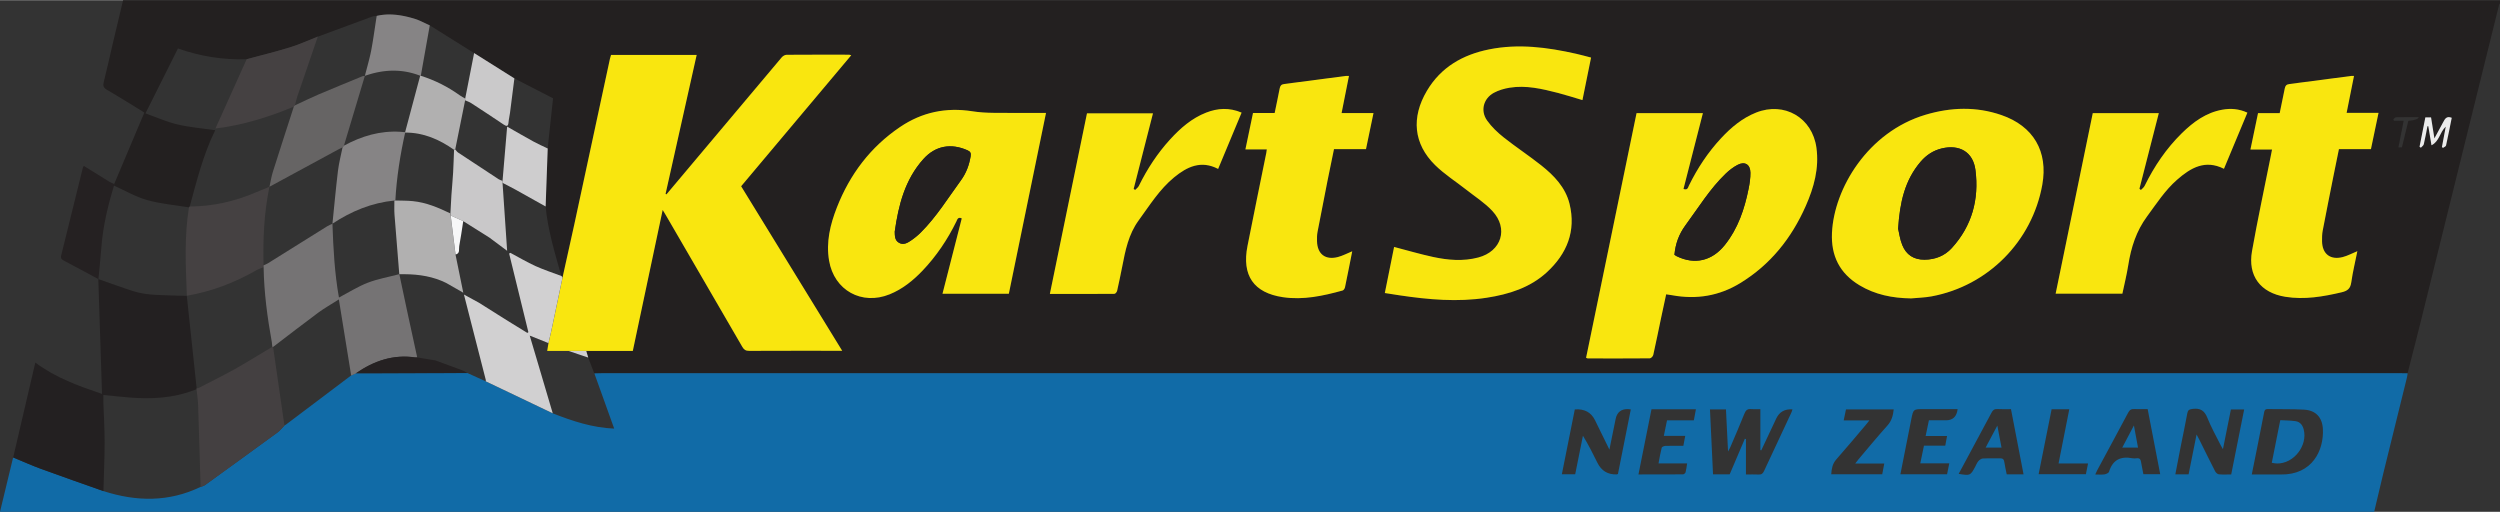 <svg height="512" viewBox="0 0 565.58 115.74" width="2500" xmlns="http://www.w3.org/2000/svg"><rect x="0" y="0" width="565.58" height="115.74" fill="#333333" stroke="none"/><path d="m565.58 0v.67c-.08.15-.19.3-.23.46-2.78 11.21-5.55 22.43-8.32 33.64-3.11 12.58-6.21 25.16-9.33 37.74-.98 3.97-2.02 7.93-3.03 11.9-.48 0-.96-.02-1.45-.02h-407.1c-.56 0-1.11.02-1.67.04-.46-1.19-.92-2.39-1.39-3.58l-.45-1.5h10.53c2.26-10.65 4.48-21.13 6.76-31.9.37.61.56.92.75 1.24 5.76 9.91 11.53 19.81 17.27 29.74.38.67.78.91 1.55.9 6.64-.03 13.27-.02 19.91-.02h1.13c-7.68-12.5-15.26-24.84-22.86-37.22 8.3-9.88 16.57-19.72 24.91-29.64-.29-.07-.4-.12-.5-.12-4.71 0-9.42-.02-14.13.02-.37 0-.84.27-1.09.57-6.59 7.81-13.16 15.64-19.74 23.46l-6.34 7.54-.21-.09c2.34-10.46 4.68-20.91 7.04-31.45h-19.37c-.09.31-.19.58-.25.87-2.69 12.5-5.37 25-8.07 37.5-.87 4.01-1.77 8.01-2.66 12.01-.08-.11-.16-.23-.24-.34-1.46-5.19-3.05-10.35-3.57-15.76.16-4.37.31-8.75.47-13.12.41-3.8.82-7.61 1.22-11.35l-8.76-4.5c-3.04-1.91-6.07-3.82-9.11-5.73-3.34-2.09-6.69-4.18-10.03-6.27-1.17-.52-2.31-1.16-3.53-1.52-2.77-.82-5.59-1.3-8.48-.62-.33.05-.68.03-.98.15-4.11 1.51-8.22 3.03-12.33 4.55-2.09.82-4.14 1.77-6.28 2.43-3.24 1-6.54 1.79-9.81 2.68-5.3.16-10.46-.64-15.55-2.44-2.45 4.88-4.86 9.71-7.35 14.68 2.48.88 4.79 1.93 7.22 2.5 2.78.66 5.66.89 8.53 1.3 0-.11.03.01-.01.1-2.69 5.47-4.14 11.35-5.73 17.19l-.18.18c-3.16-.53-6.4-.79-9.47-1.66-2.6-.73-5-2.15-7.48-3.27 0-.11.02-.22.03-.33 2.26-5.36 4.53-10.73 6.83-16.17-.09-.06-.29-.21-.5-.34-2.65-1.62-5.28-3.28-7.97-4.84-.8-.47-.91-.91-.7-1.77.76-3.01 1.41-6.04 2.12-9.06.72-3.05 1.45-6.1 2.25-9.43h537.73zm-195.35 25.55c-3.81 18.47-7.62 36.91-11.42 55.36.21.07.31.13.41.13 4.67 0 9.34.02 14.01-.02.27 0 .71-.45.78-.76.63-2.81 1.2-5.64 1.79-8.46.37-1.75.75-3.5 1.13-5.26.57.09.97.14 1.37.21 5.47 1.01 10.61.17 15.37-2.74 6.87-4.2 11.64-10.2 14.85-17.48 1.84-4.17 3.04-8.5 2.41-13.13-.92-6.83-7.27-10.52-13.67-7.97-3.13 1.25-5.64 3.36-7.9 5.79-2.97 3.2-5.34 6.8-7.27 10.7-.22.45-.3 1.15-1.24.78 1.46-5.7 2.91-11.39 4.39-17.15h-15.01zm-133.59-.04c-4.1 0-8.02.03-11.94-.02-1.58-.02-3.18-.11-4.75-.36-5.91-.93-11.34.2-16.3 3.55-6.72 4.54-11.37 10.72-14.31 18.21-1.51 3.85-2.48 7.84-1.77 12.03 1.14 6.72 7.4 10.18 13.72 7.62 2.91-1.18 5.29-3.1 7.42-5.34 3.14-3.29 5.65-7.02 7.65-11.11.22-.45.35-1.14 1.23-.72-1.45 5.66-2.89 11.32-4.36 17.05h15.01c2.79-13.59 5.58-27.15 8.41-40.9zm76.65 40.74c1.17.18 2.22.36 3.27.51 6.58.98 13.16 1.58 19.8.55 5.01-.78 9.77-2.26 13.59-5.77 4.54-4.18 6.64-9.31 5.12-15.48-.91-3.72-3.51-6.39-6.41-8.7-2.75-2.19-5.7-4.12-8.46-6.3-1.4-1.11-2.75-2.4-3.78-3.84-1.57-2.2-.84-4.98 1.53-6.27 1.08-.59 2.33-.96 3.55-1.15 3.74-.6 7.37.26 10.96 1.18 1.84.47 3.64 1.06 5.53 1.62.66-3.25 1.29-6.39 1.95-9.62-1.18-.3-2.27-.61-3.38-.86-6.51-1.47-13.06-2.32-19.7-.99-5.95 1.2-10.88 4.01-14.06 9.37-3.58 6.04-3.01 12 1.85 16.8 2.12 2.09 4.69 3.71 7.04 5.56 2 1.58 4.2 2.98 5.92 4.82 3.71 3.99 2.07 9.14-3.2 10.53-3.41.9-6.85.6-10.24-.13-2.92-.63-5.79-1.48-8.79-2.26-.68 3.4-1.37 6.82-2.1 10.43zm118.98 1.21c1.58-.15 3.19-.18 4.74-.47 12.76-2.38 22.73-12.46 25.02-25.24 1.35-7.54-2-13.28-9.26-15.78-5.7-1.96-11.44-1.76-17.14-.07-13.1 3.9-20.71 16.72-21.18 26.7-.25 5.24 1.75 9.19 6.22 11.88 3.56 2.14 7.48 2.91 11.6 2.97zm105.83-41.98h-7.23c.57-2.85 1.11-5.56 1.67-8.35-.29 0-.47-.02-.65 0-4.66.61-9.32 1.25-13.98 1.83-.69.09-.92.41-1.04 1.02-.35 1.84-.75 3.67-1.14 5.56h-4.9c-.57 2.75-1.13 5.41-1.72 8.23h4.89c-.14.72-.25 1.3-.37 1.88-1.4 7.03-2.91 14.04-4.16 21.09-1 5.6 1.9 9.44 7.53 10.35 4.33.7 8.54-.03 12.75-1.02 1.33-.31 1.97-.83 2.17-2.23.34-2.38.91-4.73 1.38-7.07-1.15.47-2.17 1.03-3.27 1.32-2.85.76-4.69-.68-4.72-3.6 0-.77 0-1.56.14-2.32.79-4.14 1.62-8.26 2.44-12.39.4-2.01.82-4.02 1.24-6.09h7.24c.57-2.74 1.13-5.4 1.72-8.22zm-232.17 31.31c-1.14.46-2.16 1.01-3.26 1.31-2.85.76-4.67-.66-4.74-3.59-.02-.7 0-1.42.12-2.1.73-3.85 1.48-7.69 2.25-11.53.47-2.38.97-4.75 1.47-7.18h7.24c.57-2.74 1.13-5.4 1.7-8.17h-7.22c.56-2.83 1.11-5.57 1.67-8.4-.31 0-.48-.02-.66 0-4.66.61-9.32 1.25-13.99 1.83-.69.09-.91.42-1.03 1.03-.35 1.84-.74 3.67-1.13 5.53h-4.9c-.57 2.72-1.13 5.4-1.72 8.24h4.84c-.05.34-.06.56-.11.77-1.42 7.03-2.88 14.04-4.26 21.08-1.3 6.65 1.4 10.6 8.03 11.58 4.59.68 9.07-.29 13.48-1.51.24-.07.49-.45.55-.72.57-2.71 1.09-5.43 1.64-8.17zm178.41-13.83-.33-.3c1.46-5.68 2.91-11.35 4.38-17.1h-14.94c-2.8 13.61-5.59 27.2-8.4 40.84h15.1c.45-2.18.99-4.3 1.33-6.45.63-3.99 1.79-7.71 4.25-11.02 2.14-2.89 4.08-5.92 6.8-8.31 3.05-2.67 6.32-4.63 10.6-2.47 1.79-4.28 3.54-8.48 5.3-12.7-1.91-.89-3.78-1.01-5.67-.67-3.69.66-6.58 2.79-9.17 5.33-3.52 3.46-6.24 7.49-8.41 11.91-.18.37-.56.63-.85.94zm-246.82 23.51c4.98 0 9.8 0 14.61-.03.21 0 .55-.42.61-.69.41-1.8.79-3.61 1.14-5.42.72-3.69 1.41-7.33 3.74-10.52 2.49-3.41 4.71-7.01 8.02-9.73 2.92-2.4 6.07-3.92 9.95-1.9 1.78-4.27 3.54-8.48 5.31-12.74-2.78-1.17-5.41-1.01-8.02 0-3.26 1.27-5.81 3.51-8.13 6.04-2.89 3.16-5.21 6.72-7.1 10.55-.17.35-.55.61-.84.91l-.33-.24c1.45-5.69 2.91-11.38 4.37-17.1h-14.93c-2.8 13.61-5.58 27.14-8.4 40.87zm309.88-33.32c.1.08.21.15.31.23.23-.26.58-.49.66-.79.32-1.35.56-2.72.83-4.08h.19c.23 1.37.45 2.73.72 4.32 1.79-.9 1.85-2.91 3.23-4.22-.32 1.71-.6 3.16-.87 4.62.08.06.16.13.24.19.24-.18.64-.32.69-.54.47-2.1.88-4.22 1.29-6.27-1.22-.49-1.56.31-1.95 1.02-.62 1.14-1.24 2.29-1.97 3.64-.28-1.76-.52-3.24-.76-4.75h-1.29c-.44 2.24-.88 4.43-1.31 6.63zm-4.81.15c.4-.02.79.01.81-.05.5-1.98.97-3.97 1.44-5.95q2.22-.21 2.34-.84c-1.71 0-3.41-.02-5.11.02-.21 0-.42.31-.63.47.05.11.11.21.16.32h2.19c-.4 2.05-.78 3.96-1.19 6.02z" fill="#232020"/><path d="m134.47 84.43c.56-.01 1.11-.04 1.67-.04h407.1c.48 0 .96.01 1.45.02-.05.33-.09.66-.17.98-1.77 7.18-3.55 14.35-5.31 21.52-.72 2.94-1.4 5.89-2.1 8.83h-537.11l2.97-12.3c2.12.87 4.2 1.82 6.35 2.6 4.67 1.71 9.38 3.34 14.07 5.01 7.44 2.41 14.79 2.52 21.98-.94.33-.14.7-.21.99-.42 5.49-3.97 10.98-7.94 16.45-11.94.57-.42 1.02-1.02 1.52-1.53.13-.07.26-.13.38-.22 4.91-3.7 9.82-7.41 14.73-11.11.36-.17.71-.33 1.07-.5 2.63 0 5.26 0 7.89-.01 5.78-.01 11.56-.03 17.34-.04 1.39.63 2.78 1.26 4.16 1.89 5.05 2.41 10.1 4.82 15.14 7.23 4.44 1.74 8.93 3.25 13.91 3.46-1.53-4.27-3.01-8.38-4.49-12.5zm256 8.15h-3.62c.23 4.93.46 9.79.69 14.68h3.77c1.15-2.69 2.29-5.37 3.43-8.04.08.02.17.05.25.07v8.01c1.01 0 1.93-.04 2.85.01.66.04.97-.2 1.24-.79 2.03-4.39 4.1-8.77 6.15-13.15.12-.25.19-.51.29-.8q-2.63-.19-3.69 2.09c-1.12 2.39-2.25 4.78-3.37 7.17-.07-.02-.14-.03-.21-.05v-9.26c-.76 0-1.42.05-2.07-.01-.84-.09-1.22.24-1.54 1.03-1.02 2.58-2.14 5.11-3.22 7.66-.1.23-.23.44-.48.9-.16-3.36-.31-6.41-.47-9.51zm118.95 14.72c2.27 0 4.41-.03 6.55 0 7.2.12 9.79-5.53 9.54-10.3-.14-2.63-1.62-4.22-4.25-4.37-2.73-.16-5.48-.07-8.22-.13-.69-.01-.75.38-.85.89-.52 2.72-1.07 5.44-1.61 8.16-.37 1.88-.76 3.75-1.16 5.75zm-153.15-14.72c-.97 4.88-1.95 9.75-2.93 14.67h3.02c.59-2.93 1.17-5.82 1.75-8.71 1.27 2.05 2.28 4.1 3.3 6.15q1.34 2.69 4.34 2.59c.07 0 .14-.04.28-.09.96-4.84 1.93-9.71 2.91-14.61-.3-.04-.44-.07-.59-.07q-2.37-.08-2.84 2.23c-.45 2.21-.9 4.41-1.41 6.93-1.19-2.42-2.22-4.54-3.26-6.66q-1.33-2.69-4.58-2.43zm140.65 5.64c.3.57.48.89.64 1.21 1.19 2.38 2.35 4.77 3.57 7.14.16.3.53.66.83.69.91.09 1.84.03 2.81.03.99-4.94 1.95-9.81 2.93-14.7h-3c-.59 2.95-1.17 5.84-1.8 8.98-.32-.56-.51-.86-.66-1.18-.97-1.95-2.05-3.86-2.85-5.88-.66-1.69-1.65-2.29-3.41-2.04-.71.1-1.01.26-1.14.98-.45 2.47-.98 4.93-1.47 7.39-.42 2.12-.82 4.24-1.24 6.42h3c.59-2.93 1.17-5.86 1.81-9.05zm-77.21 6.6c.36-.46.56-.74.79-1.01 2.16-2.54 4.27-5.12 6.5-7.59.96-1.07 1.27-2.26 1.42-3.65h-10.8c-.16.78-.33 1.56-.52 2.49h5.82c-.36.45-.57.73-.8 1-2.23 2.62-4.43 5.27-6.71 7.85-.87.99-1.04 2.11-1.13 3.34h11.54c.15-.8.3-1.55.46-2.43zm23.41 2.34c2.6.43 2.64.41 3.74-1.62.23-.42.39-.9.7-1.25.25-.29.67-.59 1.02-.61 1.29-.07 2.6 0 3.89-.04.68-.02.89.28.98.89.13.91.35 1.8.53 2.73h3.81c-.95-4.95-1.89-9.82-2.84-14.74-1.12 0-2.12.04-3.11-.02-.66-.04-.99.24-1.28.79-1.94 3.66-3.91 7.3-5.87 10.94-.52.96-1.04 1.93-1.58 2.93zm42.75-14.65c-1.04 0-2.04.04-3.03-.01-.68-.04-1.05.19-1.38.81-2.3 4.34-4.65 8.66-6.98 12.99-.15.28-.27.57-.47 1 .81 0 1.47.07 2.12-.03.36-.06.91-.31 1-.6.83-2.68 2.64-3.56 5.29-3.04.32.06.67.04 1 0 .63-.07.85.24.94.8.16.94.36 1.87.54 2.81h3.81c-.95-4.93-1.88-9.78-2.84-14.73zm-108.74 2.54h6.07c.16-.85.31-1.64.47-2.51h-10.05c-.98 4.89-1.95 9.77-2.95 14.75 3.42 0 6.75 0 10.08-.02.2 0 .53-.27.58-.47.17-.62.23-1.26.35-2.01h-6.47c.24-1.27.43-2.43.72-3.56.05-.2.56-.39.86-.4 1.33-.04 2.65-.02 4.04-.02.14-.76.27-1.43.42-2.24h-4.84c.26-1.25.48-2.36.72-3.52zm65.75-2.54h-7.72c-2.28 0-2.3 0-2.75 2.22-.84 4.16-1.65 8.31-2.48 12.52h10.56c.16-.8.32-1.57.5-2.47h-6.56c.29-1.41.56-2.69.83-4h4.82c.14-.74.27-1.41.41-2.19h-4.85c.26-1.24.5-2.38.74-3.55h3.88q2.31 0 2.62-2.53zm22.83 12.3c.82-4.15 1.62-8.18 2.43-12.27h-4c-.98 4.89-1.95 9.76-2.94 14.69h10.7c.16-.8.31-1.55.48-2.42z" fill="#116ba7"/><g fill="#f9e60f"><path d="m127.26 62.76c.89-4 1.79-8 2.66-12.01 2.7-12.5 5.38-25 8.07-37.5.06-.29.16-.57.25-.87h19.37l-7.04 31.45.21.09 6.34-7.54c6.57-7.82 13.14-15.65 19.74-23.46.25-.29.72-.57 1.09-.57 4.71-.04 9.42-.02 14.13-.02.1 0 .21.05.5.12-8.34 9.93-16.61 19.77-24.91 29.64 7.6 12.38 15.18 24.72 22.86 37.22h-1.13c-6.64 0-13.27-.01-19.91.02-.77 0-1.16-.24-1.55-.9-5.74-9.92-11.51-19.83-17.27-29.74-.18-.31-.38-.62-.75-1.24-2.28 10.77-4.5 21.25-6.76 31.9h-19.37c.11-.67.2-1.22.29-1.76.22-.93.45-1.87.65-2.8.85-4.01 1.69-8.02 2.53-12.02zm242.98-37.21h15.01c-1.47 5.77-2.93 11.46-4.39 17.15.94.36 1.02-.34 1.24-.78 1.92-3.91 4.3-7.51 7.27-10.7 2.26-2.43 4.77-4.54 7.9-5.79 6.4-2.55 12.75 1.14 13.67 7.97.63 4.63-.57 8.96-2.41 13.13-3.21 7.28-7.98 13.29-14.85 17.48-4.76 2.91-9.91 3.74-15.37 2.74-.4-.07-.8-.12-1.37-.21-.38 1.76-.76 3.51-1.13 5.26-.59 2.82-1.16 5.65-1.79 8.46-.07.31-.51.76-.78.76-4.67.04-9.34.03-14.01.02-.1 0-.2-.06-.41-.13 3.81-18.45 7.61-36.89 11.42-55.36zm8.57 32.05c.15.09.32.22.51.32 4.06 1.98 8 1.08 10.89-2.54 2.98-3.74 4.45-8.13 5.38-12.74.24-1.19.43-2.42.41-3.62-.02-1.87-1.27-2.62-2.91-1.76-.97.51-1.87 1.2-2.66 1.96-3.6 3.46-6.19 7.72-9.13 11.71-1.48 2.02-2.26 4.18-2.49 6.67z"/><path d="m236.64 25.51c-2.83 13.75-5.61 27.31-8.41 40.9h-15.01c1.46-5.73 2.91-11.38 4.36-17.05-.88-.41-1.01.27-1.23.72-2 4.08-4.51 7.81-7.65 11.11-2.14 2.24-4.52 4.16-7.42 5.34-6.32 2.57-12.58-.89-13.72-7.62-.71-4.19.26-8.17 1.77-12.03 2.94-7.49 7.59-13.67 14.31-18.21 4.96-3.35 10.39-4.47 16.3-3.55 1.56.25 3.16.34 4.75.36 3.92.05 7.85.02 11.94.02zm-34.23 26.85c.02.99 0 2.01 1.01 2.55.95.52 1.82.03 2.59-.48.82-.55 1.61-1.19 2.31-1.89 3.53-3.53 6.13-7.76 9.05-11.76 1.22-1.67 1.88-3.47 2.21-5.45.11-.68 0-1.05-.69-1.36-3.74-1.67-7.27-1.06-10 1.98-4.18 4.66-5.63 10.43-6.48 16.42zm110.88 13.89c.72-3.6 1.41-7.03 2.1-10.43 3 .78 5.87 1.63 8.79 2.26 3.39.73 6.83 1.03 10.24.13 5.27-1.38 6.91-6.54 3.2-10.53-1.72-1.85-3.92-3.24-5.92-4.82-2.35-1.85-4.93-3.48-7.04-5.56-4.87-4.8-5.43-10.76-1.85-16.8 3.18-5.36 8.11-8.17 14.06-9.37 6.64-1.34 13.19-.48 19.7.99 1.11.25 2.21.56 3.38.86-.65 3.23-1.29 6.37-1.95 9.62-1.89-.56-3.7-1.14-5.53-1.62-3.59-.92-7.22-1.79-10.96-1.18-1.22.2-2.47.57-3.55 1.15-2.37 1.29-3.1 4.07-1.53 6.27 1.03 1.45 2.38 2.73 3.78 3.84 2.75 2.18 5.71 4.12 8.46 6.3 2.9 2.3 5.49 4.98 6.41 8.7 1.51 6.17-.58 11.29-5.12 15.48-3.82 3.51-8.58 4.99-13.59 5.77-6.63 1.03-13.22.43-19.8-.55-1.05-.16-2.1-.33-3.27-.51zm118.98 1.21c-4.12-.06-8.05-.83-11.6-2.97-4.47-2.69-6.47-6.65-6.22-11.88.47-9.98 8.08-22.8 21.18-26.7 5.71-1.7 11.45-1.89 17.14.07 7.26 2.5 10.61 8.23 9.26 15.78-2.29 12.78-12.26 22.86-25.02 25.24-1.56.29-3.16.32-4.74.47zm-2.85-15.77c.21.88.4 2.37.94 3.71.88 2.18 2.58 3.32 5.03 3.3 2.44-.02 4.55-.86 6.16-2.62 4.58-5.01 6.21-11.04 5.36-17.65-.52-4.09-3.61-5.87-7.64-4.89-1.9.46-3.46 1.49-4.73 2.96-3.61 4.19-4.75 9.25-5.12 15.19zm108.68-26.21c-.59 2.82-1.15 5.48-1.72 8.22h-7.24c-.42 2.07-.84 4.08-1.24 6.09-.82 4.13-1.65 8.26-2.44 12.39-.14.76-.15 1.55-.14 2.32.03 2.91 1.88 4.35 4.72 3.6 1.09-.29 2.12-.85 3.27-1.32-.47 2.35-1.04 4.69-1.38 7.07-.2 1.4-.84 1.91-2.17 2.23-4.21.99-8.42 1.72-12.75 1.02-5.63-.91-8.53-4.75-7.53-10.35 1.25-7.05 2.76-14.06 4.16-21.09.11-.58.23-1.15.37-1.88h-4.89c.59-2.82 1.15-5.49 1.72-8.23h4.9c.39-1.9.78-3.72 1.14-5.56.12-.61.35-.93 1.04-1.02 4.66-.59 9.32-1.22 13.98-1.83.17-.02.36 0 .65 0-.56 2.79-1.1 5.5-1.67 8.35h7.23zm-232.18 31.31c-.54 2.74-1.07 5.46-1.64 8.17-.06.27-.31.66-.55.72-4.41 1.22-8.89 2.19-13.48 1.51-6.64-.98-9.34-4.93-8.03-11.58 1.38-7.03 2.84-14.05 4.26-21.08.04-.21.06-.43.11-.77h-4.84c.59-2.83 1.15-5.52 1.72-8.24h4.9c.38-1.86.78-3.69 1.13-5.53.12-.61.33-.94 1.03-1.03 4.67-.59 9.32-1.22 13.99-1.83.17-.02.35 0 .66 0-.56 2.83-1.11 5.56-1.67 8.4h7.22c-.58 2.77-1.13 5.43-1.7 8.17h-7.24c-.5 2.43-1 4.8-1.47 7.18-.76 3.84-1.52 7.68-2.25 11.53-.13.68-.14 1.4-.12 2.1.07 2.93 1.89 4.34 4.74 3.59 1.09-.29 2.12-.84 3.26-1.31zm178.41-13.84c.29-.31.67-.58.85-.94 2.17-4.42 4.89-8.45 8.41-11.91 2.59-2.54 5.47-4.67 9.17-5.33 1.89-.34 3.76-.21 5.67.67-1.76 4.22-3.52 8.42-5.3 12.7-4.28-2.15-7.55-.2-10.6 2.47-2.73 2.39-4.67 5.42-6.8 8.31-2.45 3.32-3.62 7.03-4.25 11.02-.34 2.15-.87 4.27-1.33 6.45h-15.1c2.81-13.65 5.6-27.24 8.4-40.84h14.94c-1.47 5.74-2.93 11.42-4.38 17.1l.33.3zm-246.82 23.51c2.82-13.73 5.6-27.27 8.4-40.87h14.93c-1.46 5.72-2.92 11.41-4.37 17.1l.33.24c.28-.3.66-.55.84-.91 1.89-3.84 4.21-7.39 7.1-10.55 2.32-2.53 4.88-4.77 8.13-6.04 2.61-1.02 5.24-1.18 8.02 0-1.78 4.26-3.53 8.46-5.31 12.74-3.87-2.02-7.02-.5-9.95 1.9-3.31 2.72-5.53 6.32-8.02 9.73-2.33 3.19-3.02 6.83-3.74 10.52-.36 1.81-.73 3.62-1.14 5.42-.06.27-.4.69-.61.69-4.81.04-9.63.03-14.61.03z"/></g><path d="m127.26 62.76c-.84 4.01-1.68 8.02-2.53 12.02-.2.94-.43 1.87-.65 2.8-1.33-.54-2.67-1.07-4.24-1.7.63 2.13 1.18 3.96 1.72 5.79 1.16 3.93 2.32 7.86 3.49 11.79-5.05-2.41-10.1-4.82-15.14-7.23 0-.11.01-.23-.01-.33l-3.81-14.87c-.36-1.41-.72-2.82-1.13-4.44 1.28.7 2.33 1.28 3.39 1.85 2.19 1.38 4.37 2.76 6.56 4.13 1.46.91 2.93 1.8 4.39 2.7.08-.05.16-.11.24-.16-1.45-5.93-2.9-11.86-4.36-17.8.1-.05.19-.1.29-.15 1.89 1.01 3.74 2.1 5.68 2.99 1.9.86 3.91 1.51 5.87 2.25.08.11.16.23.24.34z" fill="#d1d0d1"/><path d="m42.28 66.87c-.27-6.68-.61-13.36.47-20.01l.18-.18c5.23-.04 10.22-1.16 15-3.23 1.01-.43 2.03-.83 3.04-1.24h-.02c-1.2 5.87-1.49 11.8-1.32 17.77v.42c-.57.24-1.17.43-1.7.73-4.9 2.8-10.1 4.78-15.67 5.73h.02zm24.2-42.79c-5.64 2.34-11.42 4.17-17.74 4.95 2.42-5.36 4.75-10.52 7.07-15.69 3.27-.88 6.57-1.68 9.81-2.68 2.14-.66 4.19-1.61 6.28-2.43-1.55 4.52-3.1 9.04-4.64 13.57-.22.64-.35 1.31-.53 1.97l.02-.03c-.07.07-.15.14-.22.21-.06.02-.08.05-.06.11z" fill="#454142"/><path d="m25.8 41.93c-1.41 4.62-2.53 9.3-2.88 14.14-.17 2.35-.43 4.69-.65 7.04-2.63-1.42-5.25-2.85-7.9-4.24-.52-.27-.67-.55-.53-1.12 1.64-6.62 3.27-13.24 4.91-19.87.02-.1.1-.19.21-.4 1.95 1.22 3.87 2.42 5.81 3.61.33.2.71.33 1.07.5 0 .11-.02.22-.03.33z" fill="#252122"/><path d="m82.55 17.12c.48-1.92 1.05-3.82 1.43-5.76.49-2.59.83-5.21 1.24-7.81 2.89-.67 5.72-.2 8.48.62 1.22.36 2.36 1.01 3.53 1.52l-.33 1.85c-.57 3.19-1.13 6.38-1.7 9.57a.14.14 0 0 0 -.14-.02c-4.18-1.63-8.36-1.44-12.53.03z" fill="#868485"/><path d="m113.69 40.87 1.04-12.27c2.15 1.22 4.03 2.32 5.93 3.36 1.06.58 2.16 1.06 3.25 1.59-.16 4.37-.31 8.75-.47 13.12-2.24-1.26-4.48-2.52-6.74-3.77-.99-.55-2.01-1.05-3.02-1.58v-.45z" fill="#cecdce"/><path d="m105.24 22.26c.67-3.43 1.35-6.87 2.02-10.3 3.04 1.91 6.07 3.82 9.11 5.73-.33 2.59-.65 5.18-.99 7.78-.09.73-.28 1.45-.34 2.18-.08.97-.45.92-1.13.46-2.42-1.63-4.86-3.23-7.3-4.82-.42-.28-.93-.43-1.39-.65 0-.13 0-.26.01-.39z" fill="#cac9ca"/><path d="m547.38 33.14c.44-2.2.87-4.4 1.31-6.63h1.29c.24 1.51.48 2.99.76 4.75.73-1.35 1.35-2.5 1.97-3.64.39-.71.73-1.51 1.95-1.02-.41 2.05-.82 4.17-1.29 6.27-.05.22-.45.36-.69.54-.08-.06-.16-.13-.24-.19.27-1.46.55-2.91.87-4.62-1.39 1.31-1.44 3.33-3.23 4.22-.26-1.59-.49-2.96-.72-4.32h-.19c-.27 1.36-.51 2.73-.83 4.08-.07.3-.43.53-.66.79-.1-.08-.21-.15-.31-.23z" fill="#ececec"/><path d="m133.08 80.85-4.47-1.5h4.02z" fill="#d1d0d1"/><path d="m22.23 63.08c2.64.92 5.27 1.9 7.94 2.75 3.25 1.03 6.65.85 10.01 1.01.7.03 1.4.03 2.1.04h-.02c.74 6.97 1.49 13.94 2.23 20.91 0 .1-.01.2-.02.3-.05.02-.08 0-.1-.05-.11.04-.22.08-.32.12-4.79 1.88-9.78 2.13-14.83 1.72-1.93-.16-3.86-.37-5.84-.56 0 .55-.01 1.03 0 1.5.1 3.06.29 6.12.29 9.18 0 3.69-.18 7.37-.27 11.06-4.69-1.66-9.4-3.3-14.07-5.01-2.15-.79-4.24-1.73-6.35-2.6 1.65-7.07 3.3-14.15 5.01-21.47 4.62 3.46 9.81 5.3 15.09 7.09l-.84-25.99z" fill="#232021"/><path d="m59.63 60.4v-.42c.33-.15.67-.26.97-.45 4.48-2.79 8.95-5.6 13.43-8.39.37-.23.78-.38 1.18-.56.19 5.6.49 11.19 1.47 16.69 2.2-1.16 4.27-2.48 6.51-3.35 2.29-.88 4.76-1.31 7.15-1.94.59 2.78 1.17 5.57 1.77 8.35.75 3.5 1.52 7 2.28 10.5-.15 0-.3.02-.44 0-5-.74-9.39.79-13.43 3.59-.36.17-.71.33-1.07.5-.92-5.68-1.84-11.35-2.79-17.23-1.67 1.07-3.22 1.94-4.64 2.98-3.45 2.55-6.83 5.18-10.25 7.78-.06.03-.11.02-.16-.03-.04-.36-.06-.73-.12-1.09-1.01-5.6-1.76-11.22-1.85-16.92z" fill="#757374"/><path d="m45.38 110.12c-.18-6.17-.35-12.34-.56-18.51-.04-1.18-.23-2.36-.35-3.53 0-.1.01-.2.02-.3.14-.01.31.02.43-.05 2.72-1.4 5.47-2.75 8.14-4.24 2.89-1.62 5.71-3.38 8.56-5.08.04.05.1.06.16.03.86 5.93 1.71 11.86 2.57 17.8-.51.51-.95 1.11-1.52 1.53-5.47 4-10.96 7.97-16.45 11.94-.28.2-.65.28-.99.42z" fill="#444041"/><path d="m98.56 81.51c2.04.75 4.09 1.49 6.12 2.25.37.14.71.39 1.06.59-5.78.01-11.56.03-17.34.04-2.63 0-5.26 0-7.89.01 4.05-2.8 8.44-4.33 13.43-3.59.14.02.29 0 .44 0l4.18.69z" fill="#252122"/><path d="m378.81 57.6c.23-2.49 1.01-4.66 2.49-6.67 2.94-3.99 5.52-8.25 9.13-11.71.79-.76 1.7-1.45 2.66-1.96 1.64-.87 2.89-.11 2.91 1.76.01 1.21-.17 2.43-.41 3.62-.92 4.61-2.39 9-5.38 12.74-2.89 3.62-6.83 4.53-10.89 2.54-.19-.09-.37-.23-.51-.32zm-176.39-5.24c.85-5.99 2.3-11.76 6.48-16.42 2.73-3.04 6.26-3.65 10-1.98.69.31.8.68.69 1.36-.34 1.99-.99 3.78-2.21 5.45-2.92 4-5.52 8.24-9.05 11.76-.7.7-1.49 1.34-2.31 1.89-.76.51-1.64 1-2.59.48-1-.55-.99-1.56-1.01-2.55zm227-.67c.37-5.93 1.51-10.99 5.12-15.19 1.26-1.46 2.83-2.5 4.73-2.96 4.04-.97 7.12.8 7.64 4.89.85 6.61-.79 12.64-5.36 17.65-1.61 1.76-3.72 2.6-6.16 2.62-2.45.02-4.15-1.12-5.03-3.3-.55-1.35-.73-2.84-.94-3.71z" fill="#242020"/><path d="m66.74 23.78c1.76-.82 3.51-1.68 5.29-2.44 3.31-1.41 6.65-2.77 9.98-4.14.16-.07.36-.05.54-.08h-.02c-.03.11-.05.22-.08.32-1.54 5.16-3.09 10.31-4.64 15.47-.11.13-.22.25-.33.38-.33.17-.66.32-.99.5-5.18 2.81-10.37 5.62-15.55 8.43h.02c.26-1.14.43-2.31.78-3.42 1.55-4.91 3.15-9.81 4.73-14.71-.02-.06 0-.09.06-.11.07-.07.15-.14.22-.21l-.02.03z" fill="#666464"/><path d="m110.8 53.76c-2-1.26-4.01-2.52-6.01-3.78-.94-.42-1.89-.85-2.83-1.27l-.06-.47c.07-1.36.13-2.72.22-4.07.12-1.72.29-3.44.39-5.16s.14-3.44.21-5.17c.09-.03.18-.05.27-.08.21.24.39.53.65.71 3.04 2.02 6.09 4.02 9.15 6.02.27.18.6.26.9.38v.45c.35 5.13.69 10.25 1.04 15.38-1.24-.92-2.58-1.93-3.93-2.93z" fill="#c9c8c9"/><path d="m102.99 33.76c-.09.03-.18.05-.27.08-3.33-2.34-6.92-3.92-11.08-3.89l.01-.09c1.14-4.26 2.27-8.52 3.41-12.78.05-.02.1 0 .14.02 3.18 1 6.11 2.48 8.82 4.42.38.28.81.49 1.22.73 0 .13 0 .26-.01.39-.75 3.7-1.49 7.41-2.24 11.11zm-1.98 30.24c-2.98-1.49-6.17-1.99-9.46-2.01h-1.22c-.36-4.48-.74-8.97-1.08-13.45-.08-1.07-.02-2.14-.03-3.22l.1-.01h.1c1.33.05 2.67.01 3.99.15 3.03.3 5.78 1.48 8.49 2.78l.06.47.15 1.31c.31 2.51.63 5.01.94 7.52l1.76 8.64c-1.36-.78-2.59-1.48-3.81-2.18z" fill="#b1b0b0"/><path d="m103.06 57.54c-.31-2.51-.63-5.01-.94-7.52l-.15-1.31c.94.43 1.89.85 2.83 1.27-.3 1.89-.55 3.8-.91 5.68-.13.66.26 1.61-.82 1.88z" fill="#f7f7f8"/><path d="m513.95 104.66 1.92-9.65c1.15.07 2.32.06 3.47.23 1 .15 1.57.88 1.83 1.86.95 3.7-2.29 7.81-6.08 7.71-.35 0-.71-.09-1.13-.15zm-61.14-3.44h-3.6c.88-1.65 1.7-3.19 2.65-4.98.34 1.79.63 3.33.95 4.98zm29.95-5.01c.35 1.86.63 3.4.93 5.01h-3.57c.85-1.62 1.67-3.17 2.64-5.01z" fill="#116ba7"/><path d="m89.43 45.32h-.2c-5.14.51-9.75 2.41-14.02 5.24.41-3.99.77-7.99 1.25-11.97.22-1.79.68-3.54 1.04-5.31.11-.13.22-.25.33-.38 3.97-2.16 8.17-3.41 12.74-3.13.37.02.73.06 1.1.09l-.01.09c-1.13 5.07-1.93 10.18-2.22 15.37z" fill="#868485"/></svg>